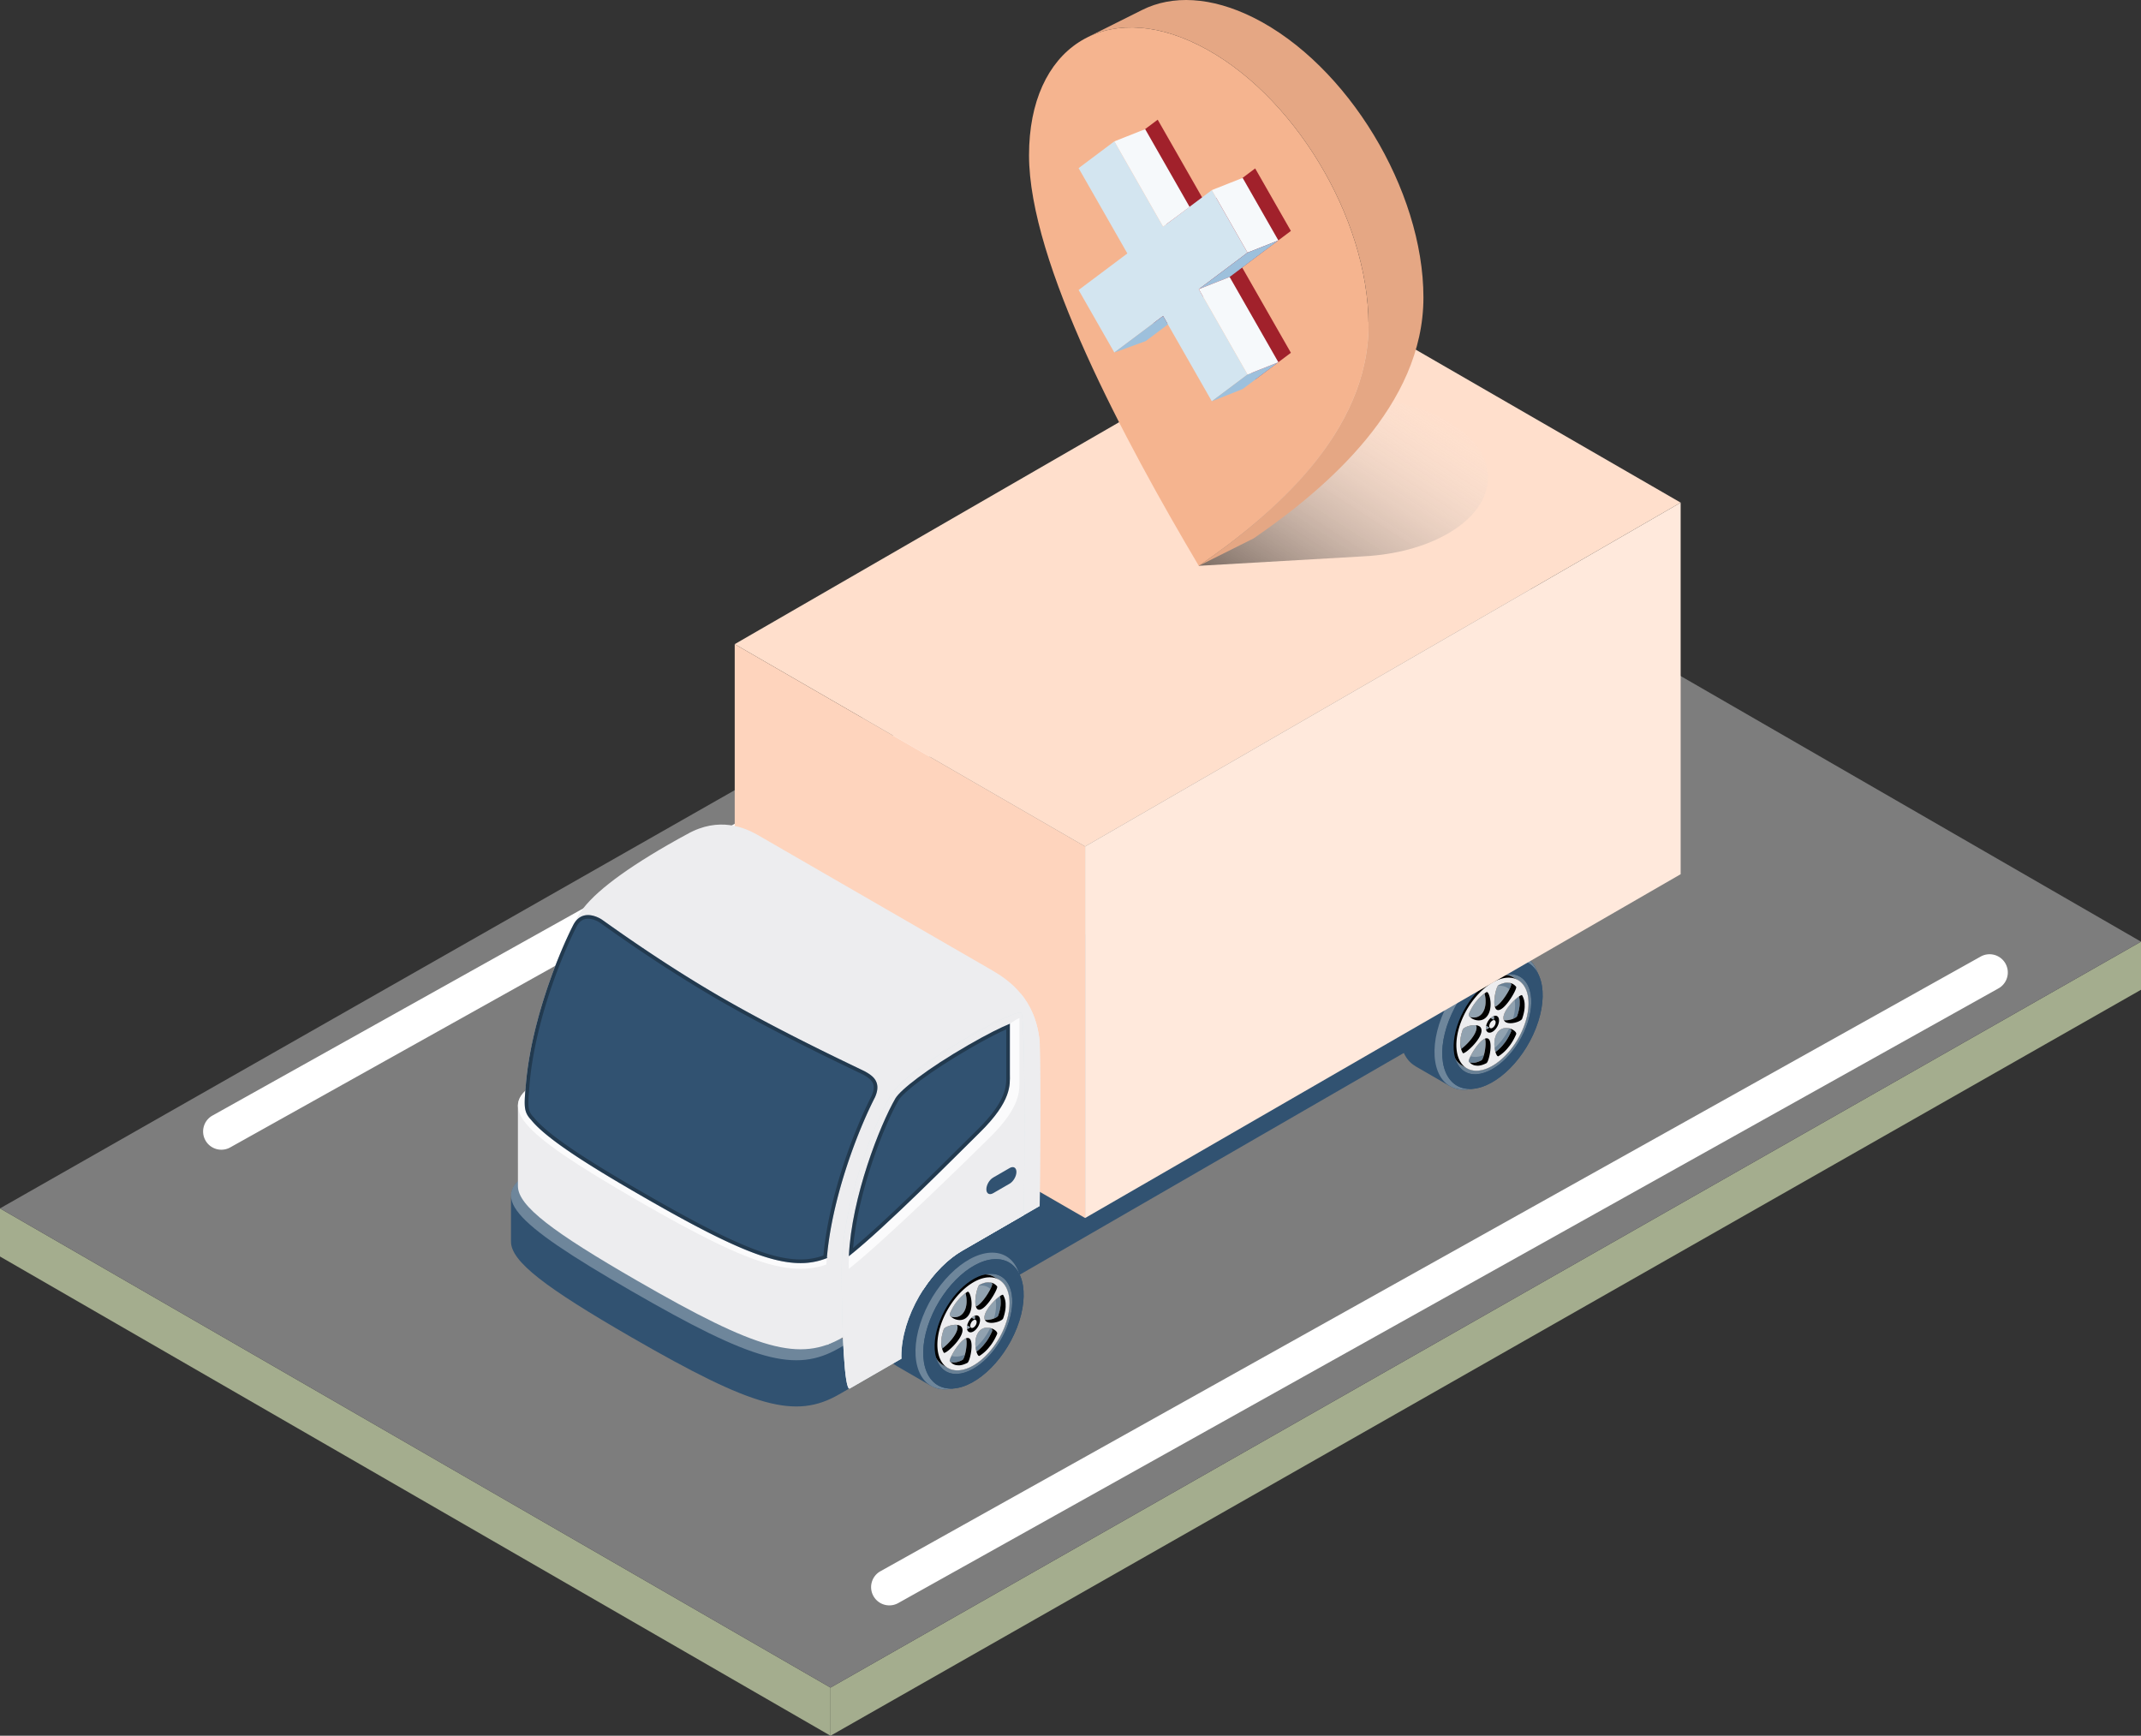 <svg xmlns="http://www.w3.org/2000/svg" xmlns:xlink="http://www.w3.org/1999/xlink" width="2701.48" height="2190.03" viewBox="0 0 2701.48 2190.03">
  <rect x="0" y="0" width="2701.48" height="2190.03" fill="#333333" stroke="none"/>
  <defs>
    <linearGradient id="linear-gradient" x1="0.919" y1="0.179" x2="0" y2="1" gradientUnits="objectBoundingBox">
      <stop offset="0" stop-color="#fff" stop-opacity="0"/>
      <stop offset="1" stop-opacity="0.51"/>
    </linearGradient>
  </defs>
  <g id="Group_2935" data-name="Group 2935" transform="translate(14773.62 -7433.03)">
    <g id="Group_2713" data-name="Group 2713" transform="translate(-14773.621 8016.492)">
      <g id="Group_2710" data-name="Group 2710" transform="translate(0)">
        <g id="Group_2706" data-name="Group 2706" transform="translate(0 941.193)">
          <path id="Path_5557" data-name="Path 5557" d="M1282.679,3715.461v60.728L234.75,3171.538v-60.725Z" transform="translate(-234.75 -3110.813)" fill="#a4ad8e"/>
        </g>
        <g id="Group_2707" data-name="Group 2707" transform="translate(1047.929 604.647)">
          <path id="Path_5558" data-name="Path 5558" d="M1873.861,3525.6v60.727l1653.551-941.2v-60.725Z" transform="translate(-1873.861 -2584.407)" fill="#a4ad8e"/>
        </g>
        <g id="Group_2709" data-name="Group 2709">
          <g id="Group_2708" data-name="Group 2708">
            <path id="Path_5559" data-name="Path 5559" d="M1888.3,1638.653,2936.23,2243.3,1282.679,3184.494,234.75,2579.846Z" transform="translate(-234.75 -1638.653)" fill="#7d7d7d"/>
          </g>
        </g>
      </g>
      <g id="Group_2711" data-name="Group 2711" transform="translate(1099.142 620.535)">
        <path id="Path_5560" data-name="Path 5560" d="M1976.468,3430.807a23.007,23.007,0,0,1-10.533-43.184l1388.254-775.541a23.008,23.008,0,1,1,22.085,40.37L1988.021,3427.99A22.834,22.834,0,0,1,1976.468,3430.807Z" transform="translate(-1953.964 -2609.258)" fill="#fff"/>
      </g>
      <g id="Group_2712" data-name="Group 2712" transform="translate(256.275 45.611)">
        <path id="Path_5561" data-name="Path 5561" d="M658.105,2531.545a23.008,23.008,0,0,1-10.535-43.185L2035.825,1712.82a23.008,23.008,0,1,1,22.085,40.369L669.657,2528.727A22.836,22.836,0,0,1,658.105,2531.545Z" transform="translate(-635.6 -1709.995)" fill="#fff"/>
      </g>
    </g>
    <g id="Group_2934" data-name="Group 2934" transform="translate(-14128.876 7811.935)">
      <path id="Path_5514" data-name="Path 5514" d="M2070.936,1040.242V1017.7h0c0-4.169-2.732-8.358-8.242-11.513L1792.259,850.046c-11.027-6.363-28.919-6.354-39.97.027L1169.6,1186.512c-5.491,3.141-8.219,7.288-8.244,11.421h-.051v.09s.023,0,0,.015v23.051h0c0,4.167,2.756,8.356,8.295,11.526l270.406,156.142c11.027,6.358,28.919,6.358,39.943,0l582.716-336.424c5.763-3.323,8.444-7.744,8.2-12.092Z" transform="translate(-881.53 -134.219)" fill="#315271"/>
      <g id="Group_2699" data-name="Group 2699" transform="translate(1121.424 798.164)">
        <path id="Path_5515" data-name="Path 5515" d="M1151.924,1096.608l.08-.1a33.207,33.207,0,0,0,13.781,4.33c31.947,2.832,72.846-33.427,91.334-80.974,15.441-39.842,10.2-74.9-10.746-86.9l.074-.077-43.875-25.344-.048.114a33,33,0,0,0-13.762-4.327c-32-2.83-72.9,33.42-91.364,80.981-15.456,39.831-10.224,74.887,10.7,86.855l-.072.1Z" transform="translate(-1088.456 -903.173)" fill="#315271"/>
        <path id="Path_5516" data-name="Path 5516" d="M1138.212,907.645l.049-.114,43.876,25.344-.074.076a33.283,33.283,0,0,1,10.625,9.762c6.536,9.3,9.3,21.963,8.87,36.183l-113.013-65.224C1106.859,902.4,1124.977,899.951,1138.212,907.645Z" transform="translate(-1024.145 -903.163)" opacity="0.3" style="mix-blend-mode: overlay;isolation: isolate"/>
        <path id="Path_5517" data-name="Path 5517" d="M1213.255,1011.369c18.423-47.532,7.468-88.365-24.5-91.2-32-2.842-72.87,33.407-91.339,80.967-18.468,47.536-7.492,88.379,24.51,91.209C1153.867,1095.175,1194.767,1058.916,1213.255,1011.369Z" transform="translate(-1044.592 -894.678)" fill="#315271"/>
        <path id="Path_5518" data-name="Path 5518" d="M1213.255,1011.369c18.423-47.532,7.468-88.365-24.5-91.2-32-2.842-72.87,33.407-91.339,80.967-18.468,47.536-7.492,88.379,24.51,91.209C1153.867,1095.175,1194.767,1058.916,1213.255,1011.369Z" transform="translate(-1044.592 -894.678)" fill="#fff" opacity="0.3" style="mix-blend-mode: overlay;isolation: isolate"/>
        <path id="Path_5519" data-name="Path 5519" d="M1204.835,1011.993c17.49-45.043,7.116-83.713-23.155-86.4-30.324-2.685-69.039,31.654-86.573,76.687-17.471,45.035-7.1,83.7,23.2,86.417C1148.6,1091.385,1187.344,1057.021,1204.835,1011.993Z" transform="translate(-1032.985 -891.937)" fill="#315271"/>
        <path id="Path_5520" data-name="Path 5520" d="M1169.66,937.857c-23.433-2.088-53.407,24.473-66.933,59.315s-5.49,64.727,17.916,66.822c23.479,2.067,53.424-24.47,66.93-59.3C1201.107,969.838,1193.114,939.944,1169.66,937.857Z" transform="translate(-1028.154 -885.731)" fill="#ededef" opacity="0.3"/>
        <path id="Path_5521" data-name="Path 5521" d="M1161.992,947.558c-16.669-1.464-37.942,17.414-47.587,42.192-9.6,24.727-3.883,45.976,12.752,47.47s37.987-17.406,47.589-42.15C1184.317,970.287,1178.658,949.038,1161.992,947.558Z" transform="translate(-1033.844 -880.819)" fill="#ededef" opacity="0.3"/>
        <path id="Path_5522" data-name="Path 5522" d="M1115.935,1055.059c-.248-.167-.5-.265-.8-.451-.249-.154-.5-.277-.752-.431-.223-.16-.523-.271-.8-.486a6.773,6.773,0,0,1-.773-.415c-.229-.146-.528-.3-.754-.451-.248-.173-.6-.322-.829-.471-13.734-8.475-17.04-32.026-6.664-58.84,12.608-32.357,40.445-57.034,62.2-55.116a22.561,22.561,0,0,1,10.8,3.772,3.127,3.127,0,0,1,.753.451c.253.138.555.25.828.423.226.167.524.3.752.478.247.149.551.263.8.412a7.546,7.546,0,0,0,.78.462c.25.166.548.3.772.465.276.159.557.287.8.444,13.708,8.487,17.044,32.1,6.665,58.829-12.581,32.331-40.421,57.064-62.194,55.106a22.654,22.654,0,0,1-10.777-3.731A6.483,6.483,0,0,1,1115.935,1055.059Zm-5.255-23.17c6.76-4.748,19.517-17.976,19.517-26.888a6.256,6.256,0,0,0-.727-3.03c-6.593-.742-15.661,2.718-16.637,5.441-3.707,10.634-3.107,16.651-3.107,16.651A23.656,23.656,0,0,0,1110.679,1031.889Zm72.993-66.153c-6.8,4.722-19.546,18-19.546,26.9a6.283,6.283,0,0,0,.7,3.02c6.592.712,15.635-2.722,16.612-5.489,3.758-10.583,3.136-16.576,3.136-16.576A23.965,23.965,0,0,0,1183.672,965.736ZM1121.85,991.5c4.81,1.482,10.9,1.055,15.24-4.324,5.687-7.011,5.161-18.551,3.18-25.284A48.288,48.288,0,0,0,1130,971.809s-5.087,5.493-9.522,16.028C1120,988.856,1120.627,990.168,1121.85,991.5Zm30.195-1.154a10.778,10.778,0,0,0-4.083,2.472c.027.045.075.15.128.15a1.712,1.712,0,0,1,.776.477,1.515,1.515,0,0,1,.776.427,2.353,2.353,0,0,1,.778.447,1.956,1.956,0,0,1,.776.438,1.844,1.844,0,0,1,.756.378A10.727,10.727,0,0,0,1152.045,990.341Zm-9.843,17a11.518,11.518,0,0,0,4.136-2.465c-.052-.09-.1-.114-.156-.191a1.787,1.787,0,0,1-.752-.416,2.164,2.164,0,0,1-.8-.484,1.913,1.913,0,0,1-.776-.431,2.12,2.12,0,0,1-.777-.444,2.634,2.634,0,0,1-.753-.353A12,12,0,0,0,1142.2,1007.346Zm30.291-1.238c-4.861-1.481-10.95-1.092-15.284,4.331-5.662,7-5.135,18.53-3.16,25.272a47.339,47.339,0,0,0,10.229-9.9s5.088-5.486,9.546-16.034C1174.3,1008.754,1173.7,1007.412,1172.494,1006.107Zm1.355-56.323c-.378-.447-.779-.761-1.078-1.138a9.639,9.639,0,0,0-2.2-.235s-4.49-1.235-12.66,3.017c-2.654,1.365-6.918,19.119-4.507,27.26C1162.4,975.243,1175.5,951.8,1173.849,949.785Zm-53.4,98.069c.375.423.753.739,1.1,1.117a9.8,9.8,0,0,0,2.18.221s4.484,1.283,12.681-3c2.633-1.38,6.866-19.081,4.512-27.29C1131.924,1022.38,1118.793,1045.8,1120.45,1047.854Z" transform="translate(-1033.273 -885.453)" fill="#ededef"/>
        <path id="Path_5523" data-name="Path 5523" d="M1115.935,1055.059c-.248-.167-.5-.265-.8-.451-.249-.154-.5-.277-.752-.431-.223-.16-.523-.271-.8-.486a6.773,6.773,0,0,1-.773-.415c-.229-.146-.528-.3-.754-.451-.248-.173-.6-.322-.829-.471-13.734-8.475-17.04-32.026-6.664-58.84,12.608-32.357,40.445-57.034,62.2-55.116a22.561,22.561,0,0,1,10.8,3.772,3.127,3.127,0,0,1,.753.451c.253.138.555.25.828.423.226.167.524.3.752.478.247.149.551.263.8.412a7.546,7.546,0,0,0,.78.462c.25.166.548.3.772.465.276.159.557.287.8.444,13.708,8.487,17.044,32.1,6.665,58.829-12.581,32.331-40.421,57.064-62.194,55.106a22.654,22.654,0,0,1-10.777-3.731A6.483,6.483,0,0,1,1115.935,1055.059Zm-5.255-23.17c6.76-4.748,19.517-17.976,19.517-26.888a6.256,6.256,0,0,0-.727-3.03c-6.593-.742-15.661,2.718-16.637,5.441-3.707,10.634-3.107,16.651-3.107,16.651A23.656,23.656,0,0,0,1110.679,1031.889Zm72.993-66.153c-6.8,4.722-19.546,18-19.546,26.9a6.283,6.283,0,0,0,.7,3.02c6.592.712,15.635-2.722,16.612-5.489,3.758-10.583,3.136-16.576,3.136-16.576A23.965,23.965,0,0,0,1183.672,965.736ZM1121.85,991.5c4.81,1.482,10.9,1.055,15.24-4.324,5.687-7.011,5.161-18.551,3.18-25.284A48.288,48.288,0,0,0,1130,971.809s-5.087,5.493-9.522,16.028C1120,988.856,1120.627,990.168,1121.85,991.5Zm30.195-1.154a10.778,10.778,0,0,0-4.083,2.472c.027.045.075.15.128.15a1.712,1.712,0,0,1,.776.477,1.515,1.515,0,0,1,.776.427,2.353,2.353,0,0,1,.778.447,1.956,1.956,0,0,1,.776.438,1.844,1.844,0,0,1,.756.378A10.727,10.727,0,0,0,1152.045,990.341Zm-9.843,17a11.518,11.518,0,0,0,4.136-2.465c-.052-.09-.1-.114-.156-.191a1.787,1.787,0,0,1-.752-.416,2.164,2.164,0,0,1-.8-.484,1.913,1.913,0,0,1-.776-.431,2.12,2.12,0,0,1-.777-.444,2.634,2.634,0,0,1-.753-.353A12,12,0,0,0,1142.2,1007.346Zm30.291-1.238c-4.861-1.481-10.95-1.092-15.284,4.331-5.662,7-5.135,18.53-3.16,25.272a47.339,47.339,0,0,0,10.229-9.9s5.088-5.486,9.546-16.034C1174.3,1008.754,1173.7,1007.412,1172.494,1006.107Zm1.355-56.323c-.378-.447-.779-.761-1.078-1.138a9.639,9.639,0,0,0-2.2-.235s-4.49-1.235-12.66,3.017c-2.654,1.365-6.918,19.119-4.507,27.26C1162.4,975.243,1175.5,951.8,1173.849,949.785Zm-53.4,98.069c.375.423.753.739,1.1,1.117a9.8,9.8,0,0,0,2.18.221s4.484,1.283,12.681-3c2.633-1.38,6.866-19.081,4.512-27.29C1131.924,1022.38,1118.793,1045.8,1120.45,1047.854Z" transform="translate(-1033.273 -885.453)" style="mix-blend-mode: overlay;isolation: isolate"/>
        <path id="Path_5524" data-name="Path 5524" d="M1183.425,1002.913c-12.581,32.331-40.421,57.065-62.193,55.106-21.8-1.9-29.221-29.689-16.693-62.069,12.581-32.358,40.449-57.057,62.2-55.13C1188.539,942.752,1196.005,970.555,1183.425,1002.913Zm-25.583-11.5c.024,11.716,22.078,5.526,23.6,1.151,3.735-10.625,3.134-16.6,3.134-16.6a23.866,23.866,0,0,0-3.158-13C1179.92,960.405,1157.866,979.687,1157.842,991.415Zm-6.942-9.807c8.821.76,24.783-27.22,22.93-29.421-4.462-5.39-9.546-5-9.546-5s-4.49-1.235-12.66,3.017C1148.192,951.969,1142.1,980.814,1150.9,981.609Zm-2.782,7.136c-3.955-.34-9.046,4.151-11.275,10.063-2.331,5.9-.925,10.923,3,11.276,3.96.389,9.05-4.146,11.328-10C1153.456,994.147,1152.1,989.085,1148.118,988.744Zm-33.929-2.129c-1.855,4.348,14.107,13.908,22.875,2.944,8.825-10.9,2.735-32.751-.649-30.56a48.376,48.376,0,0,0-12.7,11.588S1118.624,976.081,1114.189,986.616Zm15.986,20.784c0-11.776-22.078-5.558-23.628-1.21-3.707,10.634-3.107,16.651-3.107,16.651a23.841,23.841,0,0,0,3.127,12.951C1108.1,1038.4,1130.175,1019.107,1130.175,1007.4Zm6.918,9.823c-8.8-.8-24.758,27.141-22.928,29.409,4.484,5.354,9.546,5,9.546,5s4.487,1.165,12.7-3.059C1139.775,1046.818,1145.865,1017.98,1137.092,1017.223Zm27.192,11s5.084-5.534,9.546-16.04c1.879-4.37-14.134-13.857-22.906-2.969-8.769,10.964-2.677,32.72.7,30.556A48.143,48.143,0,0,0,1164.285,1028.226Zm-16.818-28.5c1.1-2.844.451-5.288-1.454-5.48-1.927-.173-4.406,2.033-5.484,4.876-1.131,2.842-.451,5.326,1.422,5.5C1143.91,1004.758,1146.365,1002.591,1147.467,999.723Z" transform="translate(-1026.988 -884.231)" fill="#ededef"/>
        <path id="Path_5525" data-name="Path 5525" d="M1095.106,1002.276c17.534-45.033,56.25-79.373,86.573-76.687,30.272,2.69,40.645,41.36,23.155,86.4-17.491,45.028-56.23,79.392-86.528,76.7C1088.006,1085.974,1077.635,1047.311,1095.106,1002.276Zm30.368,67.924c23.478,2.067,53.423-24.47,66.929-59.3,13.534-34.853,5.542-64.746-17.914-66.833-23.432-2.088-53.407,24.473-66.933,59.315S1102.068,1068.106,1125.474,1070.2Z" transform="translate(-1032.985 -891.937)" fill="#315271"/>
      </g>
      <path id="Path_5526" data-name="Path 5526" d="M1413.038,1061.764l751.434-433.827L1722.361,372.673,970.9,806.514Z" transform="translate(-688.595 -372.673)" fill="#ffdfcc"/>
      <path id="Path_5528" data-name="Path 5528" d="M1470.344,661.026v468.835l442.135,255.229V916.276Z" transform="translate(-1188.033 -227.184)" fill="#fed4bd"/>
      <path id="Path_5530" data-name="Path 5530" d="M1722.337,542.334v468.835L970.9,1444.976V976.162Z" transform="translate(-246.46 -287.068)" fill="#ffe9dc"/>
      <g id="Group_2703" data-name="Group 2703" transform="translate(0 661.471)">
        <g id="Group_2701" data-name="Group 2701" transform="translate(466.553 514.786)">
          <path id="Path_5531" data-name="Path 5531" d="M1587.2,1347.912l.052-.125a32.93,32.93,0,0,0,13.808,4.348c31.949,2.828,72.849-33.427,91.336-80.967,15.438-39.863,10.178-74.884-10.749-86.9l.048-.069-43.874-25.369-.053.117a33.091,33.091,0,0,0-13.751-4.313c-32-2.842-72.9,33.392-91.344,80.954-15.486,39.848-10.246,74.912,10.724,86.853l-.1.1Z" transform="translate(-1523.714 -1154.475)" fill="#315271"/>
          <path id="Path_5532" data-name="Path 5532" d="M1648.538,1262.675c18.4-47.51,7.446-88.359-24.508-91.209-32-2.864-72.87,33.406-91.338,80.96-18.5,47.567-7.518,88.386,24.51,91.217C1589.15,1346.471,1630.05,1310.216,1648.538,1262.675Z" transform="translate(-1479.857 -1145.982)" fill="#315271"/>
          <path id="Path_5533" data-name="Path 5533" d="M1648.538,1262.675c18.4-47.51,7.446-88.359-24.508-91.209-32-2.864-72.87,33.406-91.338,80.96-18.5,47.567-7.518,88.386,24.51,91.217C1589.15,1346.471,1630.05,1310.216,1648.538,1262.675Z" transform="translate(-1479.857 -1145.982)" fill="#fff" opacity="0.3" style="mix-blend-mode: overlay;isolation: isolate"/>
          <path id="Path_5534" data-name="Path 5534" d="M1640.126,1263.281c17.493-45.037,7.091-83.705-23.176-86.39-30.324-2.684-69.015,31.659-86.58,76.687-17.491,45.043-7.091,83.713,23.228,86.39C1583.869,1342.674,1622.608,1308.3,1640.126,1263.281Z" transform="translate(-1468.261 -1143.238)" fill="#315271"/>
          <path id="Path_5535" data-name="Path 5535" d="M1604.911,1189.155c-23.4-2.079-53.4,24.5-66.905,59.281-13.555,34.849-5.51,64.787,17.921,66.861,23.451,2.06,53.4-24.48,66.935-59.315C1636.365,1221.127,1628.366,1191.229,1604.911,1189.155Z" transform="translate(-1463.419 -1137.034)" fill="#ededef" opacity="0.3"/>
          <path id="Path_5536" data-name="Path 5536" d="M1597.286,1198.852c-16.688-1.478-37.961,17.414-47.611,42.185-9.6,24.766-3.885,45.973,12.757,47.5,16.665,1.477,37.987-17.386,47.585-42.178C1619.589,1221.592,1613.927,1200.323,1597.286,1198.852Z" transform="translate(-1469.122 -1132.125)" fill="#ededef" opacity="0.3"/>
          <path id="Path_5537" data-name="Path 5537" d="M1551.168,1306.373c-.233-.167-.505-.271-.776-.451s-.528-.3-.778-.473a8.757,8.757,0,0,1-.777-.463,8.379,8.379,0,0,1-.8-.417c-.229-.173-.532-.277-.752-.451-.255-.174-.584-.312-.805-.471-13.735-8.475-17.015-32.054-6.668-58.815,12.584-32.374,40.421-57.077,62.2-55.135a22.666,22.666,0,0,1,10.8,3.766,4.644,4.644,0,0,1,.749.465c.229.131.555.263.805.409.253.181.526.292.8.479.229.159.528.264.774.451a7.167,7.167,0,0,0,.76.423c.25.166.547.29.794.478.253.16.554.277.78.451,13.682,8.468,17.067,32.074,6.692,58.814-12.6,32.325-40.446,57.041-62.2,55.1a22.252,22.252,0,0,1-10.825-3.732C1551.692,1306.677,1551.463,1306.552,1551.168,1306.373Zm-5.267-23.185c6.793-4.723,19.523-17.982,19.523-26.88a6.774,6.774,0,0,0-.726-3.057c-6.572-.722-15.638,2.733-16.616,5.465-3.734,10.638-3.107,16.637-3.107,16.637A24.28,24.28,0,0,0,1545.9,1283.188Zm73-66.146c-6.793,4.7-19.546,18-19.546,26.888a5.9,5.9,0,0,0,.7,3.009c6.617.707,15.664-2.711,16.645-5.437,3.755-10.637,3.127-16.617,3.127-16.617A24.207,24.207,0,0,0,1618.9,1217.042Zm-61.8,25.749c4.816,1.477,10.909,1.068,15.24-4.326,5.687-7.011,5.111-18.545,3.152-25.285a47.98,47.98,0,0,0-10.223,9.924s-5.111,5.484-9.544,16.013C1555.253,1240.143,1555.849,1241.5,1557.1,1242.791Zm30.2-1.143a10.4,10.4,0,0,0-4.084,2.448c.027.063.056.159.1.173a1.723,1.723,0,0,1,.752.465,1.248,1.248,0,0,1,.8.465,1.662,1.662,0,0,1,.8.436,2.793,2.793,0,0,1,.8.409c.253.14.53.167.7.369A10.649,10.649,0,0,0,1587.3,1241.648Zm-9.869,16.991a10.881,10.881,0,0,0,4.138-2.475c-.029-.078-.077-.091-.154-.18a2.055,2.055,0,0,1-.752-.412,2.5,2.5,0,0,1-.779-.463,1.92,1.92,0,0,1-.773-.479,1.782,1.782,0,0,1-.781-.416,2.12,2.12,0,0,1-.752-.36A12.04,12.04,0,0,0,1577.427,1258.639Zm30.3-1.228c-4.858-1.463-10.926-1.074-15.287,4.327-5.639,7.011-5.111,18.537-3.152,25.264a46.38,46.38,0,0,0,10.222-9.91s5.11-5.471,9.57-16.046C1609.551,1260.039,1608.955,1258.715,1607.723,1257.411Zm1.353-56.333c-.35-.423-.752-.771-1.054-1.151a9.965,9.965,0,0,0-2.229-.2s-4.479-1.228-12.628,3c-2.679,1.38-6.915,19.1-4.532,27.3C1597.649,1226.536,1610.758,1203.11,1609.075,1201.078Zm-53.4,98.053c.378.431.749.757,1.105,1.138a11.613,11.613,0,0,0,2.174.221s4.512,1.249,12.706-3.036c2.631-1.345,6.844-19.016,4.511-27.269C1567.181,1273.673,1553.994,1297.107,1555.676,1299.131Z" transform="translate(-1468.509 -1136.758)" fill="#ededef"/>
          <path id="Path_5538" data-name="Path 5538" d="M1551.168,1306.373c-.233-.167-.505-.271-.776-.451s-.528-.3-.778-.473a8.757,8.757,0,0,1-.777-.463,8.379,8.379,0,0,1-.8-.417c-.229-.173-.532-.277-.752-.451-.255-.174-.584-.312-.805-.471-13.735-8.475-17.015-32.054-6.668-58.815,12.584-32.374,40.421-57.077,62.2-55.135a22.666,22.666,0,0,1,10.8,3.766,4.644,4.644,0,0,1,.749.465c.229.131.555.263.805.409.253.181.526.292.8.479.229.159.528.264.774.451a7.167,7.167,0,0,0,.76.423c.25.166.547.29.794.478.253.16.554.277.78.451,13.682,8.468,17.067,32.074,6.692,58.814-12.6,32.325-40.446,57.041-62.2,55.1a22.252,22.252,0,0,1-10.825-3.732C1551.692,1306.677,1551.463,1306.552,1551.168,1306.373Zm-5.267-23.185c6.793-4.723,19.523-17.982,19.523-26.88a6.774,6.774,0,0,0-.726-3.057c-6.572-.722-15.638,2.733-16.616,5.465-3.734,10.638-3.107,16.637-3.107,16.637A24.28,24.28,0,0,0,1545.9,1283.188Zm73-66.146c-6.793,4.7-19.546,18-19.546,26.888a5.9,5.9,0,0,0,.7,3.009c6.617.707,15.664-2.711,16.645-5.437,3.755-10.637,3.127-16.617,3.127-16.617A24.207,24.207,0,0,0,1618.9,1217.042Zm-61.8,25.749c4.816,1.477,10.909,1.068,15.24-4.326,5.687-7.011,5.111-18.545,3.152-25.285a47.98,47.98,0,0,0-10.223,9.924s-5.111,5.484-9.544,16.013C1555.253,1240.143,1555.849,1241.5,1557.1,1242.791Zm30.2-1.143a10.4,10.4,0,0,0-4.084,2.448c.027.063.056.159.1.173a1.723,1.723,0,0,1,.752.465,1.248,1.248,0,0,1,.8.465,1.662,1.662,0,0,1,.8.436,2.793,2.793,0,0,1,.8.409c.253.14.53.167.7.369A10.649,10.649,0,0,0,1587.3,1241.648Zm-9.869,16.991a10.881,10.881,0,0,0,4.138-2.475c-.029-.078-.077-.091-.154-.18a2.055,2.055,0,0,1-.752-.412,2.5,2.5,0,0,1-.779-.463,1.92,1.92,0,0,1-.773-.479,1.782,1.782,0,0,1-.781-.416,2.12,2.12,0,0,1-.752-.36A12.04,12.04,0,0,0,1577.427,1258.639Zm30.3-1.228c-4.858-1.463-10.926-1.074-15.287,4.327-5.639,7.011-5.111,18.537-3.152,25.264a46.38,46.38,0,0,0,10.222-9.91s5.11-5.471,9.57-16.046C1609.551,1260.039,1608.955,1258.715,1607.723,1257.411Zm1.353-56.333c-.35-.423-.752-.771-1.054-1.151a9.965,9.965,0,0,0-2.229-.2s-4.479-1.228-12.628,3c-2.679,1.38-6.915,19.1-4.532,27.3C1597.649,1226.536,1610.758,1203.11,1609.075,1201.078Zm-53.4,98.053c.378.431.749.757,1.105,1.138a11.613,11.613,0,0,0,2.174.221s4.512,1.249,12.706-3.036c2.631-1.345,6.844-19.016,4.511-27.269C1567.181,1273.673,1553.994,1297.107,1555.676,1299.131Z" transform="translate(-1468.509 -1136.758)" style="mix-blend-mode: overlay;isolation: isolate"/>
          <path id="Path_5539" data-name="Path 5539" d="M1618.689,1254.214c-12.605,32.325-40.445,57.04-62.2,55.1-21.8-1.9-29.217-29.682-16.69-62.069,12.581-32.365,40.419-57.053,62.2-55.132S1631.242,1221.863,1618.689,1254.214Zm-25.61-11.5c.023,11.719,22.073,5.519,23.63,1.164,3.71-10.639,3.083-16.574,3.083-16.574a23.88,23.88,0,0,0-3.107-13.031C1615.152,1211.689,1593.1,1231,1593.079,1242.71Zm-6.946-9.835c8.849.791,24.79-27.184,22.958-29.417-4.492-5.383-9.575-4.953-9.575-4.953s-4.479-1.228-12.628,3C1583.46,1203.243,1577.367,1232.112,1586.134,1232.875Zm-2.753,7.192c-3.985-.361-9.047,4.127-11.3,10.05-2.307,5.873-.926,10.93,3.009,11.276,3.985.361,9.019-4.133,11.325-10.015C1588.72,1245.456,1587.368,1240.38,1583.381,1240.067Zm-33.927-2.17c-1.883,4.335,14.082,13.911,22.88,2.961,8.818-10.917,2.7-32.727-.677-30.556A47.953,47.953,0,0,0,1559,1221.884S1553.886,1227.368,1549.453,1237.9Zm15.986,20.791c0-11.749-22.078-5.555-23.631-1.193-3.734,10.638-3.106,16.637-3.106,16.637a23.743,23.743,0,0,0,3.106,12.981C1543.34,1289.673,1565.439,1270.4,1565.439,1258.688Zm6.894,9.855c-8.8-.827-24.71,27.115-22.931,29.368,4.484,5.353,9.595,5.015,9.595,5.015s4.463,1.185,12.659-3.032C1575.038,1298.113,1581.1,1269.285,1572.333,1268.543Zm27.212,10.991s5.055-5.569,9.546-16.047c1.85-4.341-14.134-13.884-22.931-2.969-8.762,10.936-2.676,32.713.729,30.556A48.526,48.526,0,0,0,1599.546,1279.534Zm-16.818-28.5c1.1-2.857.431-5.313-1.476-5.479s-4.385,2.033-5.463,4.848c-1.154,2.872-.479,5.341,1.43,5.514C1579.15,1256.039,1581.606,1253.889,1582.728,1251.031Z" transform="translate(-1462.235 -1135.538)" fill="#ededef"/>
          <path id="Path_5540" data-name="Path 5540" d="M1530.369,1253.579c17.565-45.028,56.257-79.371,86.58-76.687,30.267,2.684,40.669,41.353,23.176,86.39-17.518,45.015-56.257,79.392-86.528,76.687C1523.278,1337.292,1512.879,1298.622,1530.369,1253.579Zm30.4,67.921c23.452,2.06,53.4-24.48,66.935-59.316,13.5-34.854,5.5-64.752-17.95-66.826-23.4-2.079-53.4,24.5-66.906,59.281C1529.293,1289.488,1537.338,1319.427,1560.768,1321.5Z" transform="translate(-1468.261 -1143.238)" fill="#315271"/>
        </g>
        <path id="Path_5541" data-name="Path 5541" d="M1575.348,926.968c13.731-23.767,51.423-53.553,111.986-88.534,9.5-5.486,17.792-10.076,25.111-13.981,40.77-23.141,73.775-7.407,87.5.062V824.5l297.6,171.843c21.323,12.489,54.576,35.59,59.816,89.808.652,26.623.876,65.412.628,122.383-.154,34.543-.354,62.38-.651,85.037l-97.5,56.3c-18.694,10.806-35.813,28.406-49.142,48.894l-121.505,70.167-379.745-219.264c-.974-24.336-1.474-53.255-1.474-84.13C1507.943,1074.289,1554.222,963.5,1575.348,926.968Z" transform="translate(-1490.251 -812.322)" fill="#ededef"/>
        <path id="Path_5542" data-name="Path 5542" d="M1668.5,1193.909v-57.546s-.028,0-.028-.023l.028-.464h.02c.2-11.339,9.474-21.014,26.437-30.826l12.3-7.088,387.561,223.759v58.324l-12.306,7.08c-55.1,31.811-108.031,16.866-262.416-72.243-107.174-61.909-152.38-95.516-151.579-120.974Z" transform="translate(-1668.475 -668.203)" fill="#315271"/>
        <path id="Path_5543" data-name="Path 5543" d="M1707.256,1097.962l-12.3,7.088c-55.1,31.824-29.193,62.374,125.142,151.5,154.385,89.122,207.289,104.109,262.416,72.256l12.306-7.08Z" transform="translate(-1668.469 -668.203)" fill="#fff" opacity="0.3" style="mix-blend-mode: overlay;isolation: isolate"/>
        <path id="Path_5544" data-name="Path 5544" d="M1673.437,1058.122c.173-11.277,9.317-20.911,26.232-30.646l383.923,221.671v101.528c-54.6,31.555-107.074,16.707-259.98-71.554-105.1-60.682-150.105-93.977-150.175-119.1h0l-.029-101.913Z" transform="translate(-1664.664 -703.766)" fill="#ededef"/>
        <path id="Path_5545" data-name="Path 5545" d="M1823.6,1177.577c152.906,88.276,205.38,103.091,259.98,71.57l-383.923-221.671C1645.034,1058.995,1670.719,1089.308,1823.6,1177.577Z" transform="translate(-1664.657 -703.766)" fill="#fff" opacity="0.8" style="mix-blend-mode: overlay;isolation: isolate"/>
        <path id="Path_5546" data-name="Path 5546" d="M1575.354,1074.741c13.732-23.757,51.392-53.55,111.99-88.519,35.958-20.775,55.3-29.232,66.23-32.262,11.728,14.126,21.422,33.5,24.054,60.729.652,26.623.876,65.412.628,122.383-.154,34.542-.354,62.38-.651,85.037l-97.5,56.3c-18.694,10.805-35.813,28.405-49.141,48.894l-121.505,70.167c-.964-24.342-1.457-53.288-1.484-84.136C1507.945,1222.082,1554.254,1111.3,1575.354,1074.741Z" transform="translate(-1110.517 -740.858)" fill="#ededef"/>
        <g id="Group_2702" data-name="Group 2702" transform="translate(417.273 237.135)">
          <path id="Path_5547" data-name="Path 5547" d="M1596.459,1403.606c0-49.052,34.449-108.721,77-133.251l77.5-44.757c1.608-100.621,1.457-252.707-3.28-255.4-9.145-5.278-145.439,70.765-164.939,104.551-20.369,35.227-61.6,137.9-61.6,219.093s3.639,154.31,10.227,150.5c2.931-1.678,31.9-18.4,65.223-37.636C1596.58,1405.665,1596.459,1404.674,1596.459,1403.606Z" transform="translate(-1521.15 -969.934)" fill="#dde8eb"/>
          <path id="Path_5548" data-name="Path 5548" d="M1736.573,1043.26v-63.9c-10.246,4.16-28.364,12.981-52.668,27.029-52.175,30.122-85.627,56.592-91.767,67.189-19.567,33.872-55.279,124.415-58.713,199.043,47.034-37.213,135.819-127.181,165.234-156.094C1739.358,1076.563,1736.573,1055.927,1736.573,1043.26Z" transform="translate(-1524.351 -965.179)" fill="#243c3f"/>
          <path id="Path_5549" data-name="Path 5549" d="M1565.9,1105.68c0,5.435-3.835,12.066-8.548,14.793l-20.822,12.031c-4.737,2.733-8.572.534-8.572-4.924h0c0-5.458,3.835-12.087,8.572-14.8l20.822-12.026c4.713-2.759,8.548-.526,8.548,4.925Z" transform="translate(-1345.4 -904.526)" fill="#315271"/>
        </g>
        <path id="Path_5550" data-name="Path 5550" d="M1596.459,1403.606c0-49.052,34.449-108.721,77-133.251l77.5-44.757c1.608-100.621,1.457-252.707-3.28-255.4-9.145-5.278-145.439,70.765-164.939,104.551-20.369,35.227-61.6,137.9-61.6,219.093s3.639,154.31,10.227,150.5c2.931-1.678,31.9-18.4,65.223-37.636C1596.58,1405.665,1596.459,1404.674,1596.459,1403.606Z" transform="translate(-1103.878 -732.799)" fill="#ededef"/>
        <path id="Path_5551" data-name="Path 5551" d="M1740.71,1052.573V974.606c-3.116,1.262-7.171,3.821-11.952,7.151-10.881,7.556-25.687,19.147-42.577,28.9-52.148,30.109-83.8,61.635-89.937,72.237-19.542,33.876-73.542,133.533-70.688,208.071,47.034-37.227,147.82-136.217,177.234-165.122C1743.464,1085.875,1740.71,1065.24,1740.71,1052.573Z" transform="translate(-1099.208 -730.442)" fill="#fff" opacity="0.8" style="mix-blend-mode: overlay;isolation: isolate"/>
        <path id="Path_5552" data-name="Path 5552" d="M1736.573,1043.26v-63.9c-10.246,4.16-28.364,12.981-52.668,27.029-52.175,30.122-85.627,56.592-91.767,67.189-19.567,33.872-55.279,124.415-58.713,199.043,47.034-37.213,135.819-127.181,165.234-156.094C1739.358,1076.563,1736.573,1055.927,1736.573,1043.26Z" transform="translate(-1107.078 -728.043)" fill="#315271"/>
        <path id="Path_5553" data-name="Path 5553" d="M1731.989,986.376c-8.6,3.835-23.606,11.179-45.781,24.031-50.917,29.369-84.423,55.653-90.062,65.5-17.74,30.625-51.4,114.574-57.432,186.448,40.368-33.593,103.74-96.549,138.869-131.467,7.143-7.065,13.207-13.106,17.821-17.642,36.959-36.3,36.735-55.178,36.584-67.693V986.376Zm4.584-7.017v63.9c0,12.667,2.785,33.3-37.913,73.265-29.415,28.913-118.2,118.881-165.234,156.094,3.434-74.627,39.145-165.171,58.713-199.043,6.14-10.6,39.592-37.066,91.767-67.189,24.3-14.048,42.422-22.869,52.668-27.029Z" transform="translate(-1107.078 -728.043)" opacity="0.3" style="mix-blend-mode: overlay;isolation: isolate"/>
        <path id="Path_5554" data-name="Path 5554" d="M1565.9,1105.68c0,5.435-3.835,12.066-8.548,14.793l-20.822,12.031c-4.737,2.733-8.572.534-8.572-4.924h0c0-5.458,3.835-12.087,8.572-14.8l20.822-12.026c4.713-2.759,8.548-.526,8.548,4.925Z" transform="translate(-928.128 -667.39)" fill="#315271"/>
        <path id="Path_5555" data-name="Path 5555" d="M1646.027,1101.847c6.24-74.767,37.637-156.464,58.238-197.967.25-.5.575-1.079.877-1.738,9.622-20.412,27.511-13.634,35.507-9.036,3.981,2.32,71.441,52.384,152.807,99.369,81.064,46.774,175.982,90.5,180.775,93.234l.374.2c8.295,4.8,20.7,12.342,12,32.027-.95,1.882-1.929,3.782-2.907,5.807l-.023.031c-20.524,41.544-51.444,122.385-57.812,196.57l.73.422c-.275.119-.555.194-.8.3v.02h-.048a88.72,88.72,0,0,1-33.126,6.264c-39.648,0-92.444-22.367-201.8-85.5-61.045-35.231-118.353-70.467-138.223-95.3l-.027-.024C1642.644,1136.126,1643.924,1127.756,1646.027,1101.847Z" transform="translate(-1627.235 -774.025)" fill="#315271"/>
        <path id="Path_5556" data-name="Path 5556" d="M1724.436,892.831c-6.591,0-11.553,3.7-15.135,11.28-.351.749-.676,1.4-.9,1.826-22.955,46.226-51.822,125.37-57.761,196.287l-.3,3.967c-1.959,23.218-2.129,29.061,5.413,36.977l.125.125.149.2.174.17c19.823,24.786,80.341,61.519,136.918,94.183,108.532,62.66,160.729,84.885,199.5,84.859a83.571,83.571,0,0,0,28.842-4.946c6.536-71.1,35.279-149.873,58.109-196.046l.3-.68h.028c.874-1.747,1.723-3.447,2.551-5.063,6.516-14.927-.426-20.423-10.2-26.068l-.3-.188c-.778-.423-5.465-2.683-11.406-5.526-28.311-13.618-103.511-49.683-169.37-87.742-66.857-38.553-123.689-78.772-145.067-93.911-3.83-2.729-7.163-5.06-7.792-5.427-2.752-1.6-8.217-4.282-13.879-4.282Zm0-4.612c6.339.017,12.406,2.68,16.214,4.888,3.981,2.32,71.441,52.384,152.807,99.369,81.064,46.774,175.982,90.5,180.775,93.234l.374.2c8.295,4.8,20.7,12.342,12,32.027-.95,1.882-1.929,3.783-2.907,5.808l-.023.031c-20.524,41.544-51.444,122.385-57.812,196.569l.73.423c-.275.119-.555.195-.8.3v.02h-.048a88.719,88.719,0,0,1-33.126,6.263c-39.648,0-92.444-22.367-201.8-85.5-61.045-35.231-118.353-70.467-138.223-95.3l-.027-.024c-9.924-10.4-8.644-18.766-6.541-44.676,6.24-74.767,37.637-156.464,58.238-197.967.25-.5.575-1.079.877-1.738,5.01-10.676,12.324-13.908,19.293-13.924Z" transform="translate(-1627.235 -774.027)" opacity="0.3" style="mix-blend-mode: overlay;isolation: isolate"/>
      </g>
    </g>
    <path id="Path_6542" data-name="Path 6542" d="M1674.627,668.259c-28.464,16.539-44.834,37.435-49.1,59.022-.24,1.188-.415,2.377-.587,3.562l-19.681,119.89,208.869-12.013c38.643-2.106,76.239-11.733,105.737-28.873,67.286-39.1,66.93-102.5-.794-141.6S1741.91,629.154,1674.627,668.259Z" transform="translate(-14866.196 7296.2)" fill="url(#linear-gradient)"/>
    <g id="Group_2933" data-name="Group 2933" transform="translate(-2212.609 -1087.97)">
      <path id="Path_6532" data-name="Path 6532" d="M268.786-30.364c-118.222-59.111-214.2,3.108-214.2,138.853S175.8,469.714,268.786,626.57c92.983-63.874,214.2-168.132,214.2-303.878S387.007,28.747,268.786-30.364Z" transform="translate(-11317.183 8608.334)" fill="#f5b48f" fill-rule="evenodd"/>
      <path id="Path_6533" data-name="Path 6533" d="M98.571,612.9l69.251-34.625c92.984-63.874,214.2-168.132,214.2-303.879S286.043-19.544,167.821-78.655c-53.77-26.885-102.939-28.671-140.57-9.856h0L-42-53.886h0C-4.369-72.7,44.8-70.915,98.571-44.03c118.221,59.111,214.2,217.31,214.2,353.056s-121.219,240-214.2,303.878Z" transform="translate(-11146.967 8622)" fill="#e5a784" fill-rule="evenodd"/>
      <path id="Path_6534" data-name="Path 6534" d="M359.3,171.1l-61.5,46.123-61.5-107.62-45.071,33.8,61.5,107.62-61.5,46.123,45.071,78.874,61.5-46.123,61.5,107.62,45.071-33.8-61.5-107.621,61.5-46.123L359.3,171.1Z" transform="translate(-11336.552 8562.403)" fill="#a1212b" fill-rule="evenodd"/>
      <path id="Path_6535" data-name="Path 6535" d="M435.61,209.25l-61.5,46.123-61.5-107.621-45.071,33.8,61.5,107.621-61.5,46.123,45.071,78.873,61.5-46.123,61.5,107.621,45.071-33.8-61.5-107.621,61.5-46.123L435.61,209.25Z" transform="translate(-11467.572 8551.606)" fill="#d3e5f0" fill-rule="evenodd"/>
      <path id="Path_6536" data-name="Path 6536" d="M213.28,227.442l38.909-15.4,45.07,78.873-38.909,15.4L213.28,227.442Z" transform="translate(-11245.242 8533.414)" fill="#f6f9fb" fill-rule="evenodd"/>
      <path id="Path_6537" data-name="Path 6537" d="M274.778,337.445l38.909-15.4-61.5,46.123-38.909,15.4,61.5-46.123Z" transform="translate(-11261.669 8502.285)" fill="#9dc0dc" fill-rule="evenodd"/>
      <path id="Path_6538" data-name="Path 6538" d="M469.164,454.995l6.1,10.673-28.1,21.073-39.5,14.378,61.5-46.123Z" transform="translate(-11562.624 8464.661)" fill="#9dc0dc" fill-rule="evenodd"/>
      <path id="Path_6539" data-name="Path 6539" d="M258.351,551.867l38.909-15.4-45.07,33.8-38.909,15.4,45.071-33.8Z" transform="translate(-11245.242 8441.606)" fill="#9dc0dc" fill-rule="evenodd"/>
      <path id="Path_6540" data-name="Path 6540" d="M213.28,401.771l38.909-15.4,61.5,107.621-38.909,15.4-61.5-107.621Z" transform="translate(-11261.669 8484.081)" fill="#f6f9fb" fill-rule="evenodd"/>
      <path id="Path_6541" data-name="Path 6541" d="M369.473,141.673l38.909-15.4L464.454,224.4l-33.484,24.9-61.5-107.621Z" transform="translate(-11524.43 8557.686)" fill="#f6f9fb" fill-rule="evenodd"/>
    </g>
  </g>
</svg>
